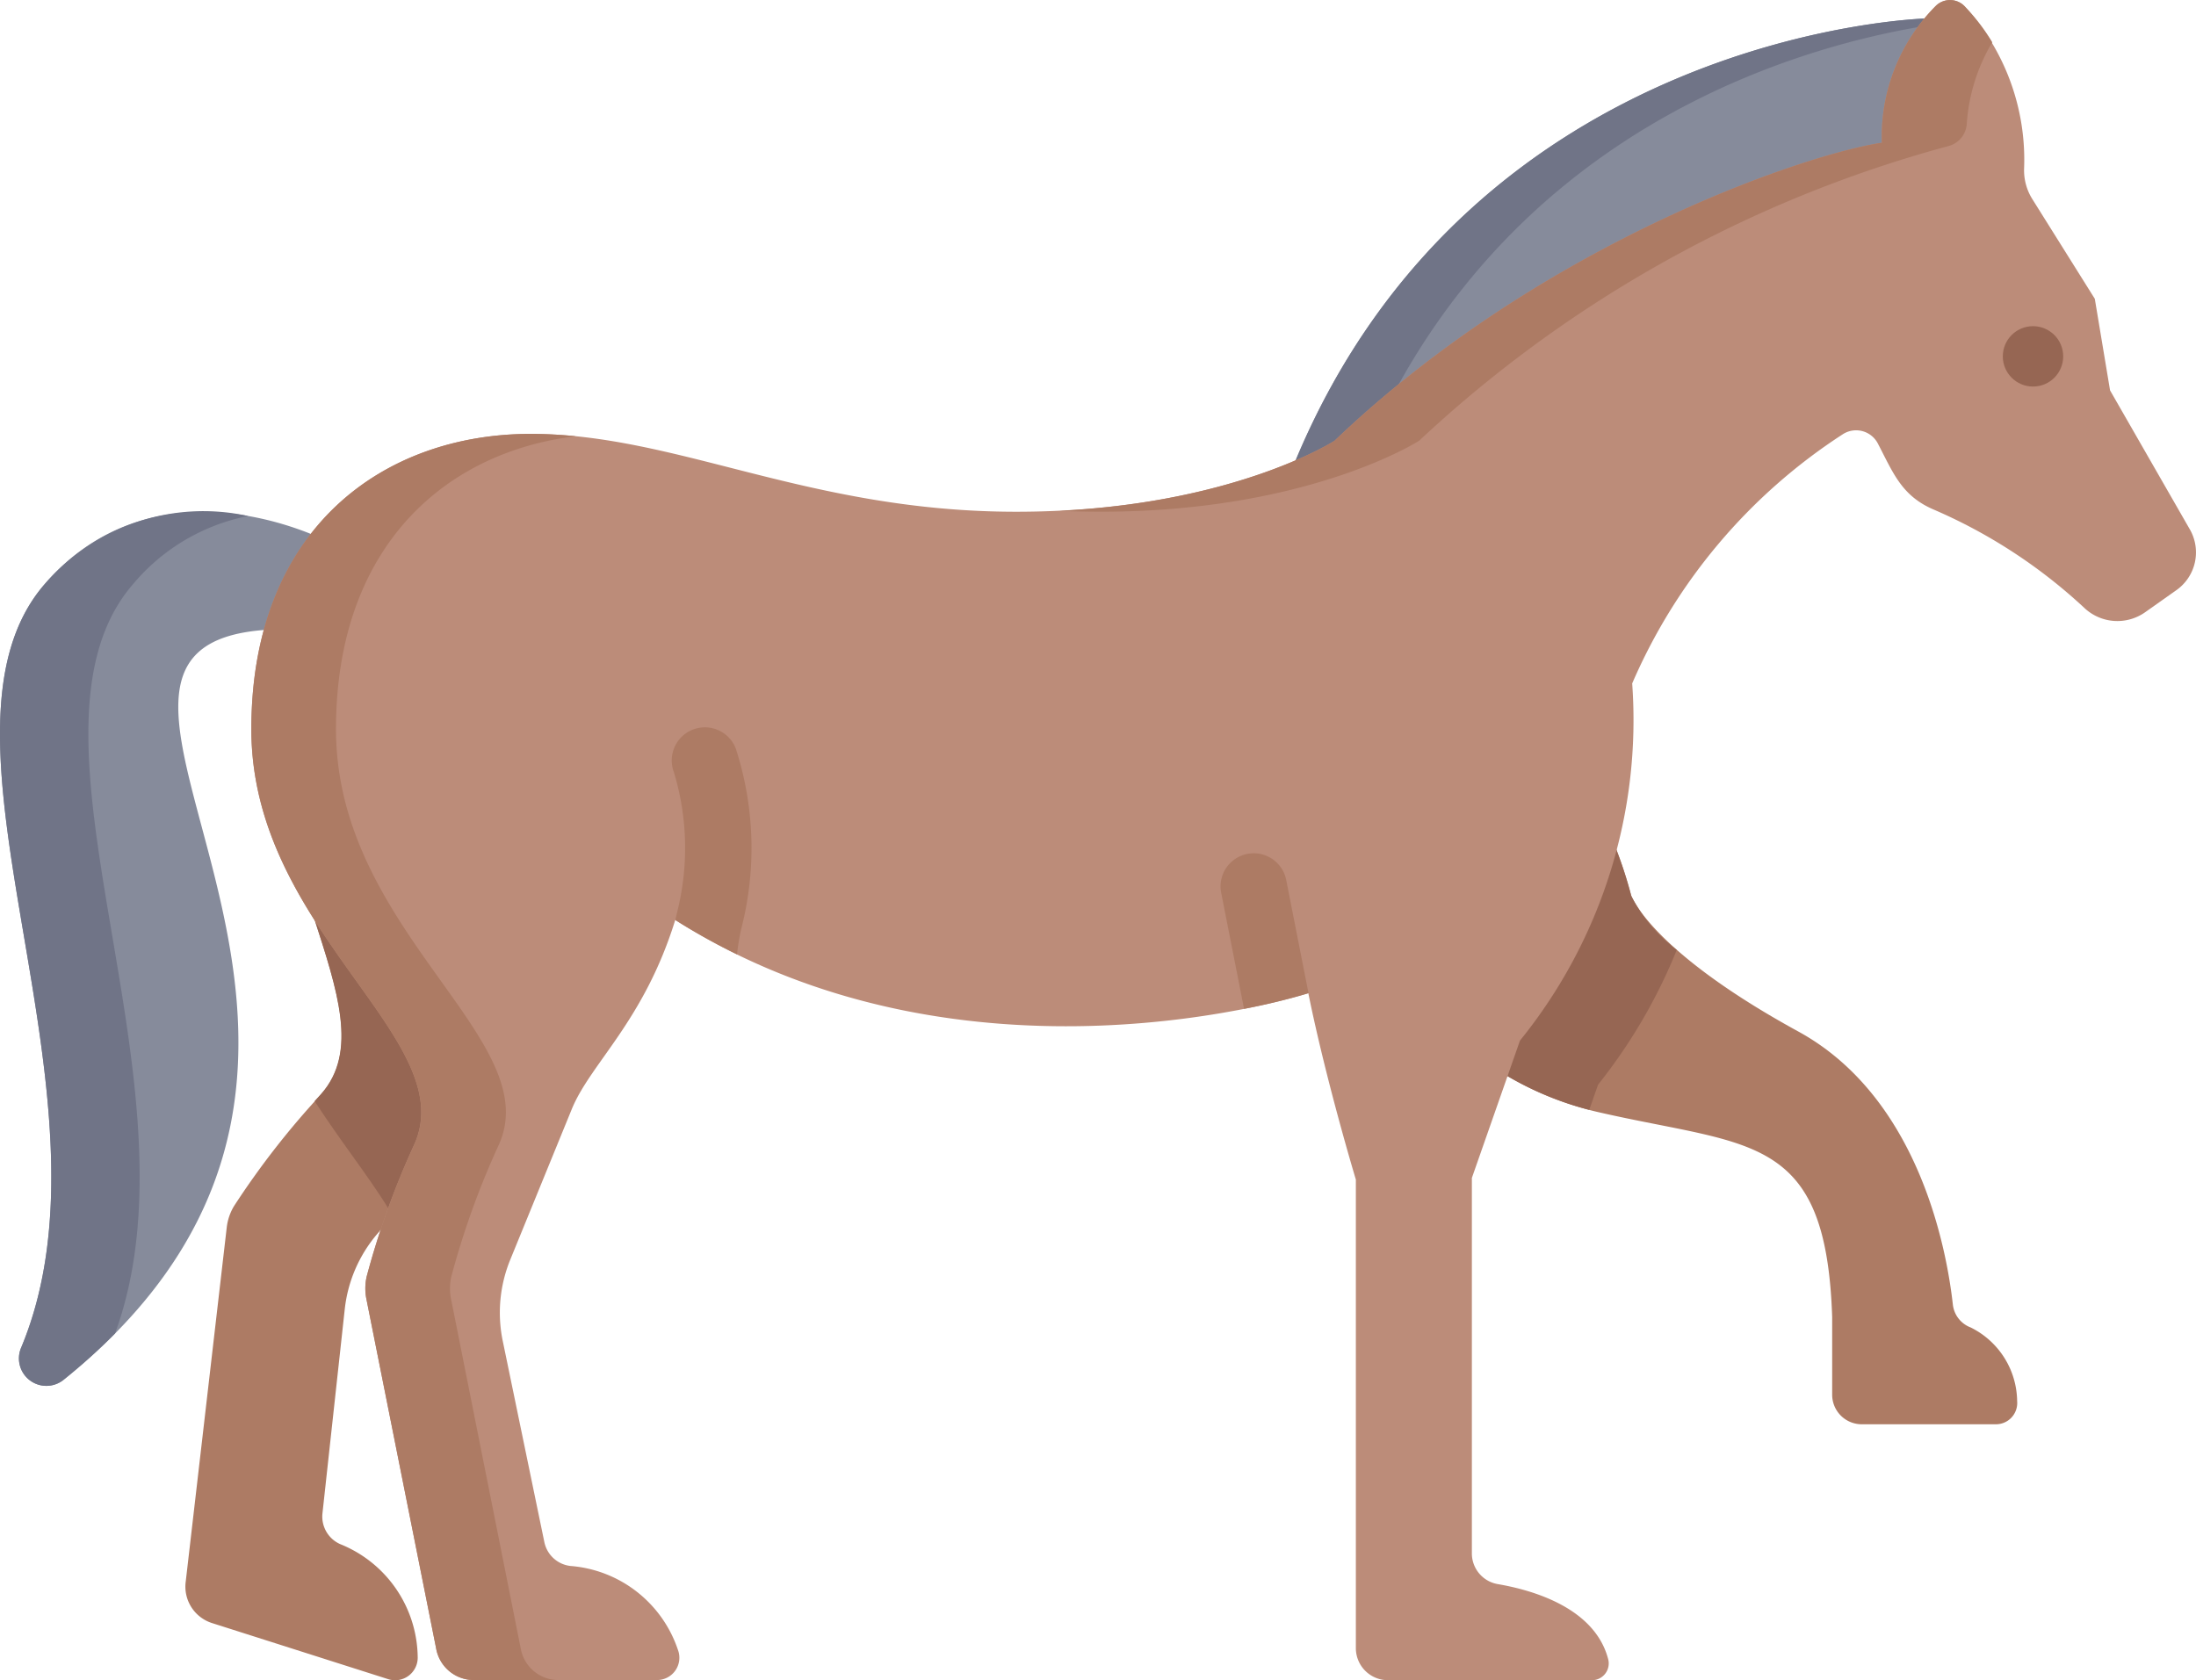 <svg xmlns="http://www.w3.org/2000/svg" width="68.94" height="52.756" viewBox="0 0 68.94 52.756">
  <g id="caballo" transform="translate(0 -60.097)">
    <path id="Trazado_621438" data-name="Trazado 621438" d="M303.176,77.7a38.441,38.441,0,0,1,17.369-9.273,6.245,6.245,0,0,1,1.2-4.025h0s-14.179.351-19.815,13.923A9.25,9.25,0,0,0,303.176,77.7Z" transform="translate(-261.278 -3.724)" fill="#868b9b"/>
    <path id="Trazado_621439" data-name="Trazado 621439" d="M321.554,64.662c.064-.093.129-.182.195-.261h0s-14.179.351-19.815,13.923a9.242,9.242,0,0,0,1.243-.624q.946-.9,1.968-1.733C309.7,67.687,317.661,65.329,321.554,64.662Z" transform="translate(-261.278 -3.724)" fill="#707487"/>
    <path id="Trazado_621440" data-name="Trazado 621440" d="M48.042,293.6a.946.946,0,0,1-.554-.964l.7-6.412a4.371,4.371,0,0,1,1.014-2.356l.221-.261c.235-.665.566-1.513,1.033-2.578.921-2.1-1.413-4.228-3.241-7.121.75,2.323,1.406,4.246.232,5.569a25.9,25.9,0,0,0-2.735,3.509,1.665,1.665,0,0,0-.229.673l-1.286,11.107a1.2,1.2,0,0,0,.83,1.316l5.523,1.759a.71.71,0,0,0,.928-.7A3.874,3.874,0,0,0,48.042,293.6Z" transform="translate(-37.365 -185.018)" fill="#ad7b64"/>
    <path id="Trazado_621441" data-name="Trazado 621441" d="M73.118,273.9c.75,2.323,1.406,4.246.232,5.569l-.2.223c.415.637.833,1.223,1.218,1.761.351.491.808,1.13,1.13,1.662.217-.579.5-1.271.856-2.093C77.28,278.926,74.946,276.8,73.118,273.9Z" transform="translate(-63.273 -185.018)" fill="#966653"/>
    <path id="Trazado_621442" data-name="Trazado 621442" d="M8.424,183.175a8.544,8.544,0,0,1,1.438-2.965c-1.784-.742-5.644-1.7-8.453,1.527-4.161,4.784,2.551,16.094-.743,23.979a.861.861,0,0,0,1.327,1.015C14.91,196.341-.2,183.686,8.424,183.175Z" transform="translate(0 -103.305)" fill="#868b9b"/>
    <path id="Trazado_621443" data-name="Trazado 621443" d="M4.183,181.741a6.3,6.3,0,0,1,3.608-2.132,6.562,6.562,0,0,0-6.383,2.132c-4.161,4.784,2.551,16.094-.743,23.979a.861.861,0,0,0,1.327,1.015,19.046,19.046,0,0,0,1.62-1.457C6.488,197.418.1,186.436,4.183,181.741Z" transform="translate(0 -103.309)" fill="#707487"/>
    <path id="Trazado_621444" data-name="Trazado 621444" d="M350.883,264.737l.376-1.068a14.706,14.706,0,0,0,3.089-6.083,13.517,13.517,0,0,1,.5,1.533s.593,1.721,5.241,4.264c3.82,2.09,4.673,6.928,4.856,8.586a.873.873,0,0,0,.558.709,2.614,2.614,0,0,1,1.459,2.311.668.668,0,0,1-.67.729h-4.205a.929.929,0,0,1-.932-.926v-2.443c-.192-5.785-2.559-5.34-7.292-6.421A10.076,10.076,0,0,1,350.883,264.737Z" transform="translate(-303.637 -170.898)" fill="#ad7b64"/>
    <path id="Trazado_621445" data-name="Trazado 621445" d="M354.845,259.119a13.529,13.529,0,0,0-.5-1.533,14.705,14.705,0,0,1-3.089,6.083l-.376,1.068a10.023,10.023,0,0,0,2.65,1.108l.277-.791a17.01,17.01,0,0,0,2.47-4.23A4.966,4.966,0,0,1,354.845,259.119Z" transform="translate(-303.638 -170.898)" fill="#966653"/>
    <path id="Trazado_621446" data-name="Trazado 621446" d="M119.457,76.729l-2.506-4.367-.479-2.876-1.961-3.13a1.7,1.7,0,0,1-.259-.949,7.139,7.139,0,0,0-1.872-5.113.637.637,0,0,0-.906,0,5.821,5.821,0,0,0-1.689,4.292c-2.417.362-10.677,3.145-17.18,9.358,0,0-3.451,2.229-9.993,2.229s-10.64-2.444-15.241-2.444S58.6,76.675,58.6,83s6.566,9.705,5.128,13.012a25.893,25.893,0,0,0-1.506,4.17,1.675,1.675,0,0,0-.01.71L64.4,111.858a1.2,1.2,0,0,0,1.185,1H71.33a.7.7,0,0,0,.662-.946,3.875,3.875,0,0,0-3.376-2.636.947.947,0,0,1-.818-.75l-1.306-6.315a4.391,4.391,0,0,1,.235-2.55L68.66,94.93c.588-1.438,2.264-2.761,3.247-5.937h0c9.133,5.773,19.863,2.3,19.875,2.3.562,2.773,1.492,5.85,1.492,5.85v14.713a1.007,1.007,0,0,0,1.006,1.007h6.405a.527.527,0,0,0,.511-.658c-.418-1.608-2.352-2.169-3.472-2.36a.978.978,0,0,1-.808-.966V97.092l1.51-4.313a15.991,15.991,0,0,0,3.523-11.215,17.652,17.652,0,0,1,6.611-7.824.769.769,0,0,1,1.1.288c.481.921.743,1.641,1.746,2.073a16.543,16.543,0,0,1,4.731,3.086,1.512,1.512,0,0,0,1.915.142l.98-.693A1.451,1.451,0,0,0,119.457,76.729Z" transform="translate(-50.709 -0.007)" fill="#bc8c79"/>
    <g id="Grupo_887063" data-name="Grupo 887063" transform="translate(7.891 60.097)">
      <path id="Trazado_621447" data-name="Trazado 621447" d="M248.268,76.165c6.542,0,9.993-2.229,9.993-2.229a39.3,39.3,0,0,1,16.592-9.246.771.771,0,0,0,.6-.705,5.731,5.731,0,0,1,.8-2.56,6.169,6.169,0,0,0-.876-1.138.634.634,0,0,0-.9,0,5.821,5.821,0,0,0-1.69,4.292c-2.417.362-10.677,3.145-17.18,9.358,0,0-2.978,1.921-8.641,2.2C247.387,76.153,247.821,76.165,248.268,76.165Z" transform="translate(-221.6 -60.097)" fill="#ad7b64"/>
      <path id="Trazado_621448" data-name="Trazado 621448" d="M67.056,199.408,64.87,188.444a1.675,1.675,0,0,1,.01-.71,25.864,25.864,0,0,1,1.506-4.17c1.438-3.307-5.128-6.686-5.128-13.012,0-5.75,3.445-8.708,7.528-9.2-.468-.047-.939-.074-1.415-.074-4.6,0-8.771,2.947-8.771,9.274s6.566,9.705,5.128,13.012a25.892,25.892,0,0,0-1.506,4.17,1.675,1.675,0,0,0-.01.71L64.4,199.408a1.2,1.2,0,0,0,1.185,1h2.658A1.2,1.2,0,0,1,67.056,199.408Z" transform="translate(-58.601 -147.654)" fill="#ad7b64"/>
      <path id="Trazado_621449" data-name="Trazado 621449" d="M158.635,230.412a1.04,1.04,0,0,0-1.943.744,8.224,8.224,0,0,1,.1,4.394c-.02.081-.037.163-.054.244a20.277,20.277,0,0,0,1.936,1.079,6.314,6.314,0,0,1,.14-.835A10.158,10.158,0,0,0,158.635,230.412Z" transform="translate(-143.426 -206.905)" fill="#ad7b64"/>
      <path id="Trazado_621450" data-name="Trazado 621450" d="M286.6,259.933a1.04,1.04,0,1,0-2.042.4l.718,3.644a19.494,19.494,0,0,0,2.023-.494Z" transform="translate(-254.112 -232.299)" fill="#ad7b64"/>
    </g>
    <circle id="Elipse_6637" data-name="Elipse 6637" cx="0.948" cy="0.948" r="0.948" transform="translate(62.875 70.339)" fill="#966653"/>
  </g>
</svg>
